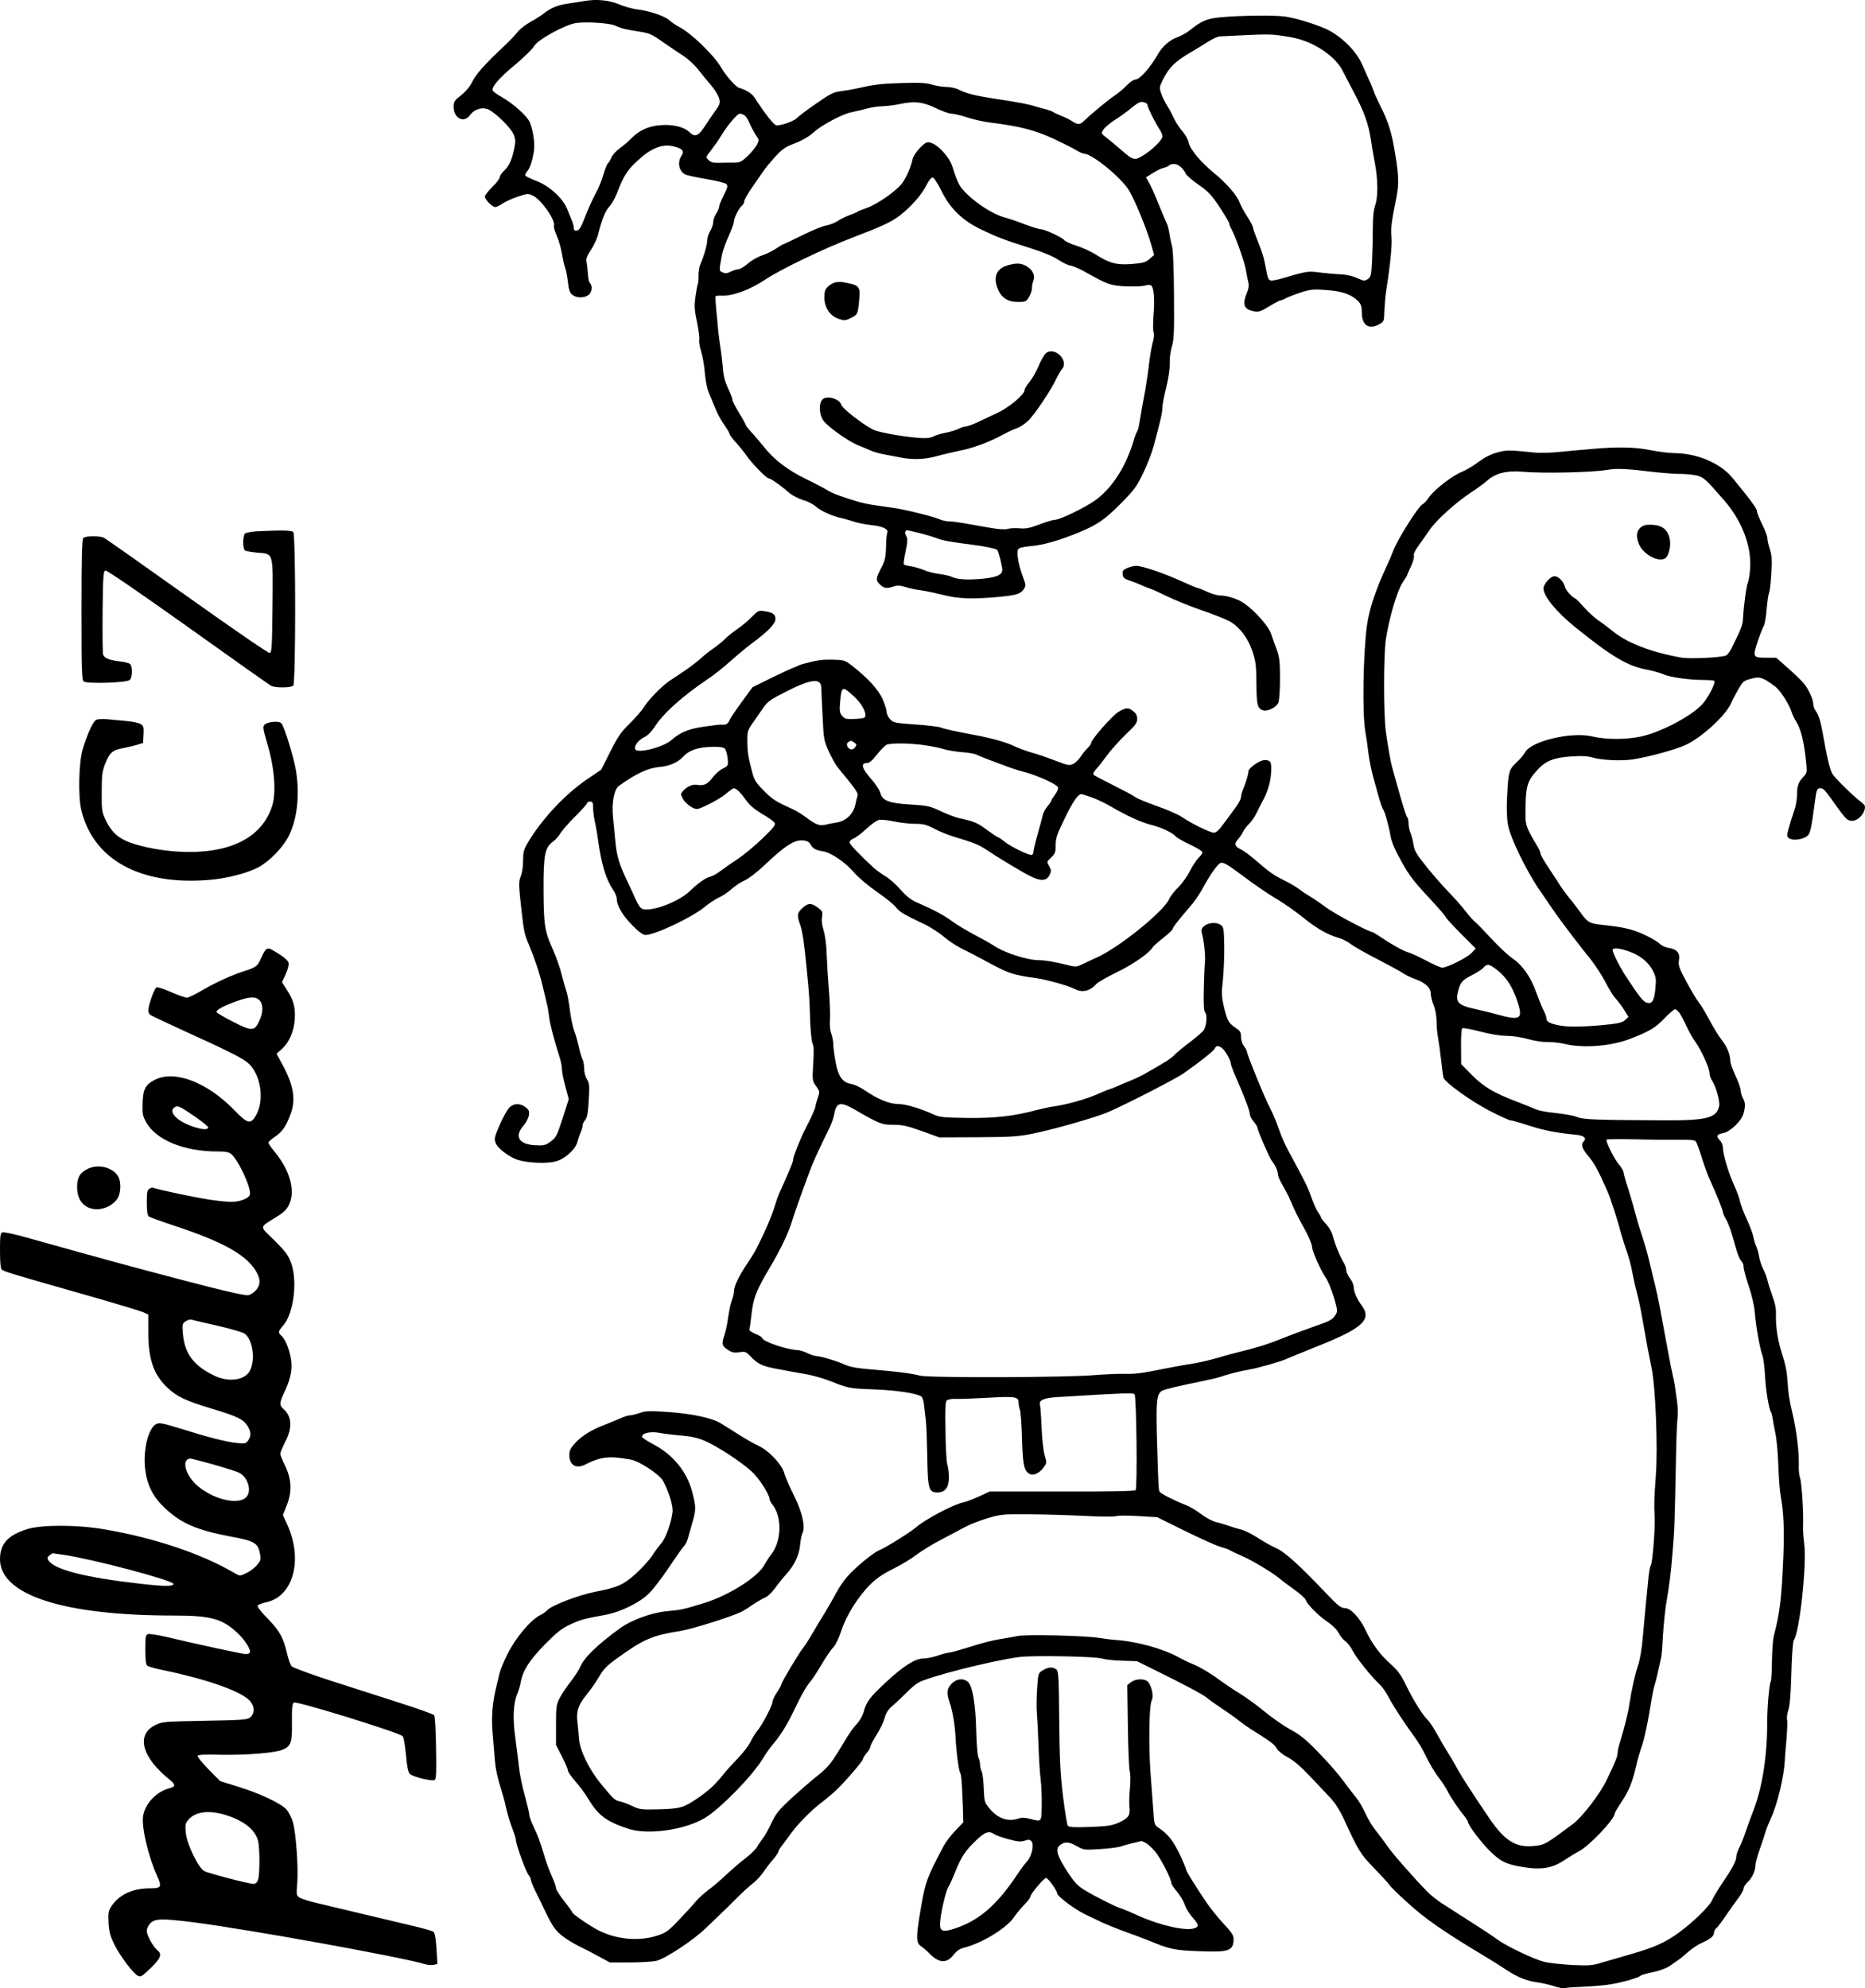 <?xml version="1.0" standalone="no"?>
<!DOCTYPE svg PUBLIC "-//W3C//DTD SVG 20010904//EN"
 "http://www.w3.org/TR/2001/REC-SVG-20010904/DTD/svg10.dtd">
<svg version="1.0" xmlns="http://www.w3.org/2000/svg"
 width="1257.854pt" height="1341.123pt" viewBox="0 0 1257.854 1341.123"
 preserveAspectRatio="xMidYMid meet">
<g transform="translate(-51,1378.647) scale(0.1,-0.1)"
fill="#000000" stroke="none">
<path d="M4455 13780 c-27 -4 -80 -13 -116 -18 -68 -10 -114 -29 -161 -66 -14
-12 -54 -37 -88 -56 -34 -19 -74 -50 -89 -69 -14 -19 -57 -64 -96 -100 -127
-120 -185 -185 -210 -236 -15 -32 -42 -64 -74 -90 -46 -36 -51 -43 -51 -81 0
-76 70 -111 110 -54 29 41 86 58 128 36 52 -27 149 -124 166 -166 14 -35 14
-48 3 -102 -16 -74 -35 -114 -71 -147 -14 -14 -26 -32 -26 -41 0 -8 -22 -38
-50 -65 -27 -27 -50 -56 -50 -64 0 -20 50 -71 70 -71 8 0 32 11 52 25 20 13
66 34 103 46 62 21 68 21 99 6 56 -26 155 -168 142 -203 -3 -7 6 -38 19 -68
14 -31 29 -85 35 -121 6 -35 15 -77 21 -92 6 -16 15 -59 19 -98 6 -53 13 -73
30 -87 27 -22 78 -23 108 -2 24 16 30 62 11 81 -7 7 -13 36 -14 65 -2 29 -6
64 -9 78 -5 19 2 39 29 80 19 30 40 73 46 95 31 120 49 164 80 200 16 17 37
56 49 86 47 121 68 155 138 220 91 85 168 117 242 99 64 -15 78 -32 56 -65
-29 -43 -17 -103 25 -125 11 -6 75 -20 142 -31 67 -11 128 -26 136 -34 11 -11
9 -23 -18 -76 -17 -34 -31 -69 -31 -78 0 -9 -9 -29 -20 -46 -11 -16 -20 -42
-20 -57 0 -15 -9 -42 -20 -60 -11 -18 -20 -46 -20 -62 0 -30 -23 -110 -46
-161 -8 -16 -13 -51 -13 -76 1 -26 -1 -51 -4 -56 -3 -4 -10 -43 -16 -85 -9
-66 -8 -90 10 -174 11 -54 18 -107 15 -119 -3 -11 3 -47 13 -80 10 -33 22 -98
25 -145 4 -47 15 -105 26 -130 10 -25 30 -74 45 -109 14 -36 42 -86 61 -112
18 -26 34 -52 34 -58 0 -7 20 -33 43 -59 24 -26 55 -64 70 -86 33 -50 136
-156 151 -156 14 0 84 -49 138 -97 21 -18 62 -39 93 -49 31 -8 72 -29 90 -46
35 -30 111 -64 175 -77 19 -5 55 -15 80 -23 25 -9 77 -19 115 -23 80 -8 120
-28 109 -53 -4 -9 -8 -53 -8 -97 -2 -65 -7 -89 -28 -130 -41 -79 -43 -91 -14
-120 28 -28 47 -30 94 -14 24 8 42 7 79 -4 27 -9 71 -18 98 -21 28 -4 95 -17
150 -31 111 -28 203 -31 377 -15 125 12 151 20 173 53 15 23 14 29 -6 83 -32
86 -45 169 -31 187 7 9 40 16 85 20 84 7 195 39 330 95 123 52 169 84 284 200
83 84 100 108 144 199 27 57 59 139 70 181 47 175 59 227 59 261 0 20 12 81
26 135 15 63 24 122 23 160 -1 35 5 85 15 116 14 47 16 96 14 345 -1 184 -6
306 -14 335 -7 25 -15 64 -18 88 -4 24 -11 51 -16 60 -5 9 -30 69 -56 132 -25
63 -55 130 -66 147 l-19 33 46 29 c26 17 60 33 76 36 16 4 31 11 34 16 4 5 19
9 34 9 28 0 59 -26 80 -67 6 -12 45 -45 87 -74 64 -45 85 -67 140 -150 35 -53
64 -102 64 -109 0 -6 7 -24 15 -38 27 -49 87 -216 97 -272 5 -30 13 -69 17
-86 6 -21 3 -44 -10 -75 -32 -79 -19 -110 51 -123 29 -5 45 0 100 34 36 22 70
40 75 40 6 0 24 7 40 16 17 9 62 26 102 39 63 20 84 22 170 15 106 -7 171 -31
214 -76 19 -20 24 -37 24 -79 0 -82 47 -113 115 -77 35 19 35 20 37 94 2 41 7
103 13 139 28 178 40 309 35 358 -6 51 0 104 31 255 22 106 19 168 -17 366
-18 97 -40 163 -84 251 -23 47 -46 96 -50 110 -4 13 -19 51 -35 84 -15 33 -35
78 -44 99 -41 93 -149 197 -251 241 -76 33 -210 73 -270 80 -72 10 -305 7
-431 -5 -96 -9 -128 -23 -214 -91 -19 -16 -55 -35 -80 -44 -51 -18 -102 -63
-131 -115 -51 -90 -122 -170 -151 -170 -12 0 -37 -17 -57 -38 -20 -21 -58 -54
-86 -72 -41 -27 -154 -121 -213 -177 -19 -18 -39 -16 -70 5 -15 10 -47 27 -72
36 -25 10 -50 22 -55 26 -6 5 -29 13 -50 19 -22 5 -53 14 -70 19 -40 14 -113
28 -265 51 -144 22 -200 36 -252 62 -21 11 -58 19 -84 19 -25 0 -70 7 -99 16
-42 12 -87 14 -207 10 -140 -4 -184 -10 -303 -37 -22 -5 -67 -13 -100 -17 -53
-7 -73 -16 -170 -84 -61 -42 -118 -85 -128 -96 -21 -23 -114 -56 -143 -50 -16
3 -79 83 -144 185 -19 29 -55 52 -105 67 -23 7 -89 81 -121 137 -49 84 -202
232 -284 274 -19 10 -49 30 -66 45 -34 30 -137 64 -223 74 -30 4 -82 19 -115
33 -67 28 -151 37 -231 23z m200 -165 c52 -22 68 -26 156 -40 79 -12 92 -17
171 -73 48 -33 111 -76 141 -95 30 -20 74 -61 98 -92 24 -31 61 -76 81 -99 21
-24 45 -60 53 -80 17 -39 13 -53 -27 -106 -10 -14 -37 -53 -59 -87 -48 -75
-70 -85 -109 -48 -37 36 -113 54 -197 47 -79 -6 -142 -35 -194 -88 -19 -20
-54 -50 -77 -66 -24 -17 -50 -45 -58 -63 -7 -19 -18 -36 -24 -40 -5 -3 -19
-38 -31 -78 -11 -40 -35 -97 -52 -126 -17 -30 -47 -98 -68 -150 -29 -75 -41
-97 -58 -99 -16 -3 -21 2 -21 17 0 11 -6 35 -14 53 -8 18 -22 53 -32 78 -30
71 -120 153 -204 185 -38 15 -73 31 -76 36 -3 6 1 18 10 28 19 20 34 64 46
131 10 50 -3 143 -27 202 -18 42 -110 125 -191 171 -30 16 -56 36 -59 43 -9
24 45 86 154 176 59 50 116 105 125 123 23 43 209 145 283 156 67 10 223 0
260 -16z m4563 -80 c143 -24 294 -122 347 -225 11 -22 44 -86 74 -142 72 -136
100 -215 116 -318 7 -47 20 -123 29 -170 20 -108 21 -225 0 -281 -10 -29 -15
-79 -15 -149 0 -58 -2 -156 -5 -218 -5 -104 -8 -114 -29 -128 -21 -14 -27 -13
-72 7 -30 14 -71 23 -108 25 -33 1 -96 7 -140 12 -84 11 -90 10 -250 -37 -38
-12 -77 -19 -86 -16 -16 5 -19 15 -38 115 -9 48 -20 80 -57 173 -13 32 -24 64
-24 71 0 7 -17 40 -39 73 -21 33 -45 77 -52 97 -16 44 -90 130 -168 193 -91
74 -162 158 -173 205 -5 24 -24 58 -45 81 -19 22 -44 60 -55 85 -11 24 -32 64
-47 87 -15 24 -33 61 -40 83 -13 38 -12 43 15 96 39 78 80 118 182 178 48 28
107 64 131 80 25 15 56 29 70 29 358 18 335 18 479 -6z m-2396 -478 c41 -20
88 -37 104 -37 16 0 65 -12 109 -26 43 -14 115 -30 160 -35 193 -24 297 -51
420 -108 66 -31 136 -66 156 -79 20 -12 43 -22 50 -22 56 -1 254 -164 305
-250 44 -77 120 -262 150 -369 l18 -64 -31 -27 c-26 -23 -42 -28 -117 -34
-103 -8 -152 4 -243 62 -32 21 -90 47 -129 60 -40 12 -78 30 -85 38 -16 20
-133 74 -158 74 -11 0 -59 15 -108 33 -48 19 -110 40 -138 47 -101 27 -267
148 -307 224 -11 22 -27 62 -35 89 -17 59 -35 89 -77 135 -39 42 -81 65 -106
57 -28 -9 -89 -80 -95 -112 -12 -53 -36 -111 -66 -156 -34 -52 -171 -149 -246
-174 -26 -9 -53 -20 -59 -24 -6 -5 -31 -16 -55 -24 -24 -9 -60 -26 -79 -39
-19 -13 -54 -26 -76 -30 -23 -3 -96 -33 -162 -66 -67 -33 -124 -60 -127 -60
-4 0 -25 -13 -49 -29 -23 -16 -66 -37 -95 -47 -29 -9 -73 -34 -98 -56 -24 -21
-53 -38 -64 -38 -11 0 -34 -7 -51 -16 -24 -12 -36 -13 -54 -5 -25 11 -25 10
-4 122 5 25 25 81 45 124 19 43 35 86 35 97 0 24 33 90 54 107 9 8 16 21 16
31 0 10 25 53 55 96 31 44 64 92 75 108 10 16 45 58 76 93 44 48 70 68 113 84
66 24 115 52 156 89 51 45 189 118 246 129 30 6 79 18 109 26 30 8 77 15 105
15 27 1 79 7 115 15 99 21 156 14 242 -28z m1412 37 c9 -3 16 -12 16 -19 0
-14 57 -128 83 -165 9 -13 17 -33 17 -44 0 -24 -73 -95 -135 -131 -55 -33 -62
-31 -151 47 -34 29 -77 65 -95 79 -33 25 -33 26 -16 52 9 15 43 43 74 63 32
20 82 56 111 80 54 44 67 49 96 38z m-2705 -84 c10 -5 26 -29 35 -52 10 -24
29 -59 42 -80 25 -35 25 -37 9 -68 -9 -17 -37 -51 -62 -76 -41 -38 -52 -44
-92 -44 -25 0 -70 -1 -99 -2 -41 -1 -58 4 -73 19 -20 19 -20 20 19 69 21 27
49 67 62 89 43 72 112 155 130 155 6 0 19 -4 29 -10z m1331 -512 c60 -121 143
-201 273 -262 106 -51 152 -68 332 -125 81 -26 149 -54 180 -75 28 -19 66 -38
85 -41 20 -3 67 -24 105 -46 146 -82 165 -89 268 -94 53 -2 111 0 128 5 21 6
37 6 44 0 18 -15 24 -94 15 -200 -4 -52 -4 -105 1 -116 4 -13 2 -41 -7 -70 -7
-27 -18 -89 -24 -139 -5 -49 -17 -128 -25 -175 -18 -92 -29 -160 -41 -230 -3
-25 -11 -50 -16 -56 -4 -6 -15 -34 -23 -62 -52 -175 -148 -323 -261 -402 -77
-53 -237 -130 -272 -130 -11 0 -57 -14 -102 -31 -66 -25 -92 -30 -133 -26 -28
2 -64 1 -81 -4 -18 -5 -59 -3 -110 6 -45 8 -119 21 -166 29 -47 9 -100 16
-118 16 -19 0 -48 6 -65 14 -40 18 -233 66 -312 77 -33 5 -89 13 -125 18 -36
5 -83 15 -105 21 -112 33 -189 62 -213 79 -15 10 -79 44 -143 75 -128 62 -219
132 -289 221 -25 31 -62 75 -82 96 -21 22 -38 44 -38 48 0 5 -20 42 -45 82
-25 40 -45 80 -45 89 0 8 -13 43 -30 78 -20 43 -31 83 -34 130 -3 37 -10 99
-16 137 -6 39 -13 93 -16 120 -2 28 -8 91 -13 140 -5 50 -7 92 -5 94 2 2 20 4
40 3 76 -3 190 39 294 108 107 71 396 210 590 284 197 75 261 105 318 148 75
58 150 143 180 205 15 31 33 53 42 52 9 0 33 -37 60 -91z m-144 -2308 c43 -11
96 -27 118 -36 36 -14 87 -23 251 -44 72 -9 143 -25 151 -33 8 -8 34 -110 34
-134 0 -33 -36 -50 -125 -59 -102 -11 -181 -6 -214 11 -14 7 -53 16 -86 20
-33 4 -80 16 -105 27 -25 10 -64 22 -88 25 -23 3 -44 9 -47 13 -2 4 3 44 13
89 14 66 14 85 4 102 -12 19 -9 39 7 39 4 0 43 -9 87 -20z"/>
<path d="M7310 11998 c-77 -21 -102 -75 -73 -154 25 -65 67 -94 140 -94 49 0
55 2 73 33 11 17 20 44 20 59 0 15 4 38 10 52 13 35 -4 71 -45 96 -35 22 -70
24 -125 8z"/>
<path d="M6148 11883 c-14 -2 -38 -15 -52 -28 -21 -20 -26 -33 -26 -74 0 -68
37 -125 96 -145 39 -13 46 -13 83 6 45 22 47 26 56 123 9 92 2 99 -115 119 -8
2 -27 1 -42 -1z"/>
<path d="M7563 11403 c-11 -10 -33 -48 -48 -85 -15 -37 -43 -85 -61 -107 -19
-22 -34 -47 -34 -56 0 -29 -102 -115 -180 -152 -41 -19 -103 -48 -136 -64 -34
-16 -70 -29 -80 -29 -11 0 -32 -7 -49 -16 -16 -8 -55 -20 -85 -26 -30 -5 -68
-17 -84 -25 -21 -11 -48 -14 -100 -10 -94 7 -241 32 -293 50 -54 18 -222 146
-229 173 -10 40 -95 65 -125 38 -28 -25 -26 -101 4 -144 25 -38 167 -139 230
-165 23 -9 61 -25 84 -35 22 -11 70 -24 105 -30 34 -6 85 -16 111 -21 76 -14
156 -11 232 10 39 11 108 27 155 37 94 18 203 59 295 109 33 18 76 38 95 44
19 6 53 29 75 50 42 39 159 215 191 286 10 22 26 49 36 61 51 58 -51 158 -109
107z"/>
<path d="M11245 10758 c-55 -4 -150 -13 -210 -19 -61 -7 -140 -9 -175 -5 -175
18 -186 18 -250 1 -45 -12 -84 -31 -129 -65 -36 -27 -86 -56 -111 -66 -61 -23
-185 -119 -221 -170 -15 -23 -35 -44 -42 -47 -29 -11 -175 -243 -203 -322 -8
-22 -24 -60 -36 -85 -77 -164 -122 -297 -138 -408 -26 -189 -33 -593 -12 -717
7 -38 17 -107 22 -153 6 -45 20 -113 30 -150 10 -37 28 -100 39 -141 11 -40
25 -79 30 -85 11 -14 37 -105 50 -180 7 -40 31 -95 73 -170 49 -89 84 -136
180 -238 65 -70 118 -131 118 -136 0 -5 46 -55 101 -111 l102 -102 -29 -31
c-31 -32 -163 -98 -197 -98 -11 0 -61 22 -111 49 -50 26 -104 51 -121 55 -30
8 -114 55 -192 108 -23 15 -44 28 -47 28 -23 0 -255 123 -312 166 -39 29 -89
63 -110 75 -22 13 -55 35 -74 50 -19 14 -64 41 -100 58 -72 36 -99 55 -192
136 -35 30 -78 62 -96 71 -43 20 -50 39 -24 67 11 12 27 36 35 52 8 17 27 41
42 55 15 14 38 48 51 75 13 28 31 61 38 75 34 60 55 130 59 192 5 73 -2 88
-43 88 -33 0 -110 -54 -110 -77 0 -19 -16 -73 -36 -121 -8 -18 -14 -41 -14
-52 0 -11 -15 -40 -32 -64 -18 -24 -55 -74 -81 -110 -34 -47 -54 -66 -70 -66
-25 0 -154 63 -219 108 -24 16 -98 48 -166 72 -68 24 -134 51 -146 61 -13 10
-79 45 -147 79 -68 34 -128 65 -133 71 -6 5 1 21 20 41 17 18 49 60 73 93 24
33 79 94 122 136 66 62 79 80 79 106 0 22 -8 38 -26 52 -34 27 -48 26 -99 -3
-42 -25 -185 -187 -185 -210 0 -7 -12 -23 -26 -37 -14 -13 -34 -38 -46 -57
-11 -18 -33 -39 -48 -47 -26 -14 -35 -12 -122 21 -51 20 -124 45 -162 55 -37
11 -86 29 -109 40 -48 25 -152 55 -257 75 -144 27 -215 42 -243 53 -16 6 -94
16 -175 21 -138 10 -148 12 -169 36 -13 14 -23 36 -23 50 0 13 -13 52 -28 87
-29 64 -102 143 -206 224 -47 36 -52 38 -130 40 -77 1 -97 -2 -198 -28 -24 -6
-110 -44 -193 -84 l-150 -74 -72 -99 c-40 -54 -78 -111 -84 -126 -11 -24 -25
-31 -55 -27 -6 1 -56 -5 -111 -13 -107 -15 -165 -38 -224 -91 -55 -49 -233
-94 -245 -61 -8 22 23 62 62 81 22 10 48 37 69 68 58 92 187 207 354 320 42
27 114 85 161 127 47 42 112 96 145 120 103 76 155 129 155 161 0 32 -16 44
-75 53 -38 7 -42 4 -85 -39 -25 -26 -68 -62 -95 -80 -28 -19 -66 -49 -85 -68
-19 -19 -55 -48 -80 -65 -25 -17 -63 -47 -85 -68 -22 -20 -71 -57 -109 -83
-38 -25 -84 -56 -102 -68 -51 -35 -138 -124 -169 -173 -15 -25 -59 -75 -97
-113 -58 -56 -80 -87 -131 -189 l-62 -123 -96 -65 c-152 -104 -309 -273 -403
-434 -23 -40 -28 -60 -28 -114 0 -36 -6 -82 -15 -104 -16 -39 -15 -60 6 -248
14 -124 20 -149 46 -210 41 -98 73 -193 95 -285 12 -49 25 -106 30 -125 5 -19
11 -57 14 -85 5 -46 36 -162 72 -275 8 -25 14 -58 14 -75 0 -16 10 -69 23
-116 l23 -86 -41 -129 c-39 -119 -45 -131 -81 -157 -35 -26 -45 -28 -106 -25
-109 6 -141 60 -77 132 16 19 33 50 36 69 4 29 1 37 -22 55 -36 28 -77 28
-108 0 -14 -13 -43 -65 -66 -117 -38 -88 -39 -95 -27 -126 15 -36 88 -91 146
-111 66 -22 202 -28 262 -10 62 18 133 84 143 133 4 15 13 43 21 61 8 18 14
40 14 49 0 9 7 24 16 34 16 18 21 51 27 176 3 58 0 78 -14 100 -11 16 -19 46
-19 71 0 24 -5 53 -12 65 -6 12 -17 49 -24 82 -7 33 -20 80 -30 105 -10 25
-23 88 -30 140 -6 52 -17 109 -22 125 -6 17 -21 68 -33 115 -11 47 -38 123
-59 170 -57 126 -63 169 -64 405 -1 235 9 286 64 325 16 11 39 37 51 58 13 20
58 72 101 114 43 43 78 82 78 88 0 5 9 10 20 10 17 0 20 -7 20 -42 1 -24 5
-63 11 -88 6 -25 17 -88 24 -140 23 -158 52 -254 100 -325 14 -20 25 -48 25
-62 0 -45 41 -114 107 -180 41 -42 71 -63 86 -63 64 0 319 121 402 191 28 23
70 51 94 62 24 10 62 36 85 57 23 20 62 47 88 58 26 11 83 55 130 99 143 136
205 176 265 171 23 -2 40 -10 47 -23 17 -31 38 -43 83 -50 57 -8 149 -70 214
-144 31 -36 97 -91 155 -131 55 -38 112 -84 126 -102 26 -33 51 -48 188 -113
41 -19 102 -58 135 -86 33 -28 87 -64 120 -80 33 -16 92 -46 130 -67 144 -78
171 -90 225 -106 30 -8 82 -18 115 -22 79 -8 242 -52 293 -78 52 -27 103 -15
147 34 11 12 74 48 140 80 107 52 215 127 238 165 4 8 36 37 72 65 36 28 65
56 65 62 0 10 37 57 115 148 28 31 63 82 79 111 52 98 108 178 128 185 19 6
45 -9 138 -78 92 -69 176 -127 250 -171 47 -28 123 -82 170 -120 90 -73 166
-116 240 -137 25 -7 62 -26 83 -43 21 -16 100 -61 175 -99 75 -39 153 -81 172
-94 19 -13 55 -30 79 -39 72 -25 111 -60 111 -100 0 -18 9 -53 19 -78 12 -28
19 -69 20 -107 0 -34 4 -85 10 -113 5 -29 15 -97 21 -152 6 -55 13 -107 16
-117 9 -32 180 -155 307 -222 70 -36 135 -66 144 -66 9 0 66 -16 127 -36 103
-33 185 -49 314 -61 55 -5 76 -23 53 -46 -20 -20 -11 -48 33 -100 40 -48 63
-90 126 -232 22 -49 71 -200 91 -280 6 -22 18 -60 26 -85 31 -89 41 -126 52
-185 7 -33 16 -77 21 -97 24 -93 30 -120 50 -233 33 -187 38 -213 60 -320 26
-128 42 -530 28 -720 -11 -148 -13 -195 -8 -280 4 -75 -14 -308 -26 -326 -5
-8 -11 -41 -15 -74 -11 -107 -29 -297 -40 -420 -5 -66 -19 -145 -29 -175 -21
-60 -46 -170 -60 -265 -8 -59 -33 -157 -64 -260 -9 -27 -16 -60 -16 -72 0 -23
-16 -63 -74 -183 -43 -91 -165 -250 -227 -296 -185 -138 -191 -141 -260 -148
-123 -13 -197 31 -299 179 -107 157 -190 285 -220 339 -17 33 -46 83 -64 110
-18 28 -51 85 -74 127 -23 41 -51 84 -63 95 -32 29 -100 138 -147 236 -34 69
-54 97 -102 140 -69 60 -127 138 -169 228 -41 86 -101 150 -140 150 -26 0 -46
15 -119 92 -198 207 -285 286 -348 314 -30 13 -84 44 -121 68 -38 25 -88 50
-113 56 -25 6 -61 17 -80 24 -19 7 -57 19 -84 25 -29 7 -71 29 -105 55 -31 24
-76 51 -101 60 -72 28 -170 77 -178 90 -8 12 -9 32 -17 296 -10 315 -6 366 35
387 23 11 107 31 285 67 39 8 84 19 100 24 58 20 141 41 200 51 64 11 217 55
250 71 11 5 105 44 208 85 307 122 372 181 301 276 -32 43 -54 94 -54 126 0
13 -11 39 -25 57 -14 18 -25 43 -25 56 0 12 -9 38 -21 57 -23 38 -56 118 -71
178 -6 22 -26 56 -44 75 -19 20 -34 39 -34 44 0 4 -9 21 -21 37 -11 16 -31 61
-45 101 -23 67 -42 105 -155 313 -21 39 -51 106 -65 150 -15 44 -40 103 -55
131 -31 55 -159 368 -159 387 0 7 -9 23 -20 37 -11 14 -20 41 -20 62 0 33 -5
41 -38 63 -46 31 -55 47 -78 144 -15 64 -16 89 -6 180 6 58 10 161 9 229 -2
110 -4 125 -21 138 -51 37 -147 0 -131 -49 14 -46 26 -154 22 -197 -3 -25 -6
-109 -8 -187 -2 -106 0 -145 10 -157 14 -17 9 -82 -9 -116 -5 -10 -47 -46 -92
-81 -46 -34 -94 -74 -108 -89 -22 -24 -59 -47 -205 -130 -22 -12 -62 -31 -89
-42 -27 -10 -69 -28 -92 -39 -24 -10 -46 -19 -49 -19 -4 0 -41 -15 -84 -34
-77 -34 -207 -70 -291 -82 -25 -3 -76 -14 -115 -24 -162 -43 -283 -56 -470
-54 -157 2 -187 5 -225 22 -94 43 -192 72 -243 72 -58 0 -139 33 -227 94 -29
20 -70 39 -92 42 -56 9 -86 52 -103 151 -8 43 -14 94 -15 114 0 20 -6 54 -14
75 -8 24 -11 61 -8 96 2 32 -1 124 -8 205 -7 81 -13 192 -15 246 -2 56 -11
119 -20 148 -11 33 -15 65 -11 89 6 36 3 41 -27 64 -44 34 -68 33 -107 -4 -34
-32 -36 -48 -12 -115 14 -38 28 -134 43 -295 17 -176 19 -199 23 -347 3 -74
10 -141 16 -154 9 -15 10 -55 5 -136 -7 -112 -7 -115 19 -152 26 -37 26 -39
11 -81 -8 -23 -15 -49 -15 -56 0 -12 -36 -91 -67 -149 -26 -48 -83 -188 -83
-205 0 -19 -12 -49 -93 -230 -9 -19 -25 -66 -37 -105 -12 -38 -42 -113 -67
-165 -57 -121 -59 -124 -117 -212 -55 -83 -86 -148 -86 -184 0 -13 -7 -41 -15
-61 -8 -21 -18 -72 -24 -113 -5 -41 -17 -96 -26 -122 -20 -57 -16 -71 27 -98
25 -16 43 -19 75 -14 39 6 45 3 75 -28 52 -55 82 -68 201 -89 62 -12 146 -27
187 -34 41 -8 111 -28 155 -46 119 -47 125 -48 294 -54 143 -6 271 -24 312
-46 11 -6 18 -27 22 -66 4 -32 9 -78 12 -103 3 -25 7 -131 9 -237 3 -219 10
-243 69 -243 52 0 77 34 77 102 0 31 -5 69 -10 83 -6 15 -12 116 -13 226 -3
161 -1 202 10 211 8 6 37 11 66 9 29 -1 126 3 216 8 178 10 201 7 201 -34 0
-13 4 -35 9 -48 5 -13 12 -101 14 -195 5 -172 13 -214 48 -235 25 -16 66 0 94
37 26 34 26 35 11 86 -9 30 -18 112 -21 189 -3 75 -8 143 -11 152 -9 31 27 47
116 52 459 28 511 30 522 19 13 -13 20 -630 7 -647 -5 -6 -181 -10 -496 -9
l-488 0 -72 -33 c-40 -18 -87 -36 -105 -40 -63 -11 -259 -115 -318 -167 -35
-31 -207 -139 -250 -156 -42 -17 -160 -115 -216 -178 -23 -26 -55 -74 -73
-107 -17 -33 -51 -91 -74 -130 -24 -38 -63 -104 -87 -145 -24 -41 -51 -84 -61
-95 -25 -29 -149 -236 -149 -249 0 -6 -14 -31 -30 -55 -17 -24 -30 -53 -30
-63 0 -25 -70 -158 -104 -198 -14 -17 -34 -50 -45 -73 -10 -23 -49 -73 -86
-112 -37 -38 -84 -90 -103 -115 -47 -59 -94 -103 -165 -151 -94 -65 -118 -72
-261 -76 -120 -3 -132 -2 -182 22 -30 14 -67 28 -83 31 -35 7 -44 16 -134 126
-76 94 -138 223 -142 298 -2 25 -6 72 -10 106 -10 78 4 120 63 192 25 31 63
85 83 120 31 53 53 75 133 132 167 120 228 146 411 175 83 13 350 97 420 132
17 9 50 30 75 48 25 17 60 37 78 45 19 7 47 34 69 64 20 28 53 69 73 91 57 62
90 131 96 200 3 33 10 68 16 79 22 41 -1 144 -57 255 -29 58 -59 126 -65 150
-16 60 -107 156 -177 187 -29 13 -90 48 -135 77 -46 29 -99 63 -118 74 -58 35
-186 63 -346 75 -133 9 -157 9 -199 -6 -27 -9 -57 -16 -67 -16 -10 0 -37 -8
-61 -19 -23 -10 -69 -29 -102 -42 -93 -35 -160 -76 -204 -124 -34 -37 -41 -52
-41 -84 0 -67 46 -94 107 -63 107 54 159 60 306 34 60 -11 197 -101 220 -146
40 -76 69 -171 63 -211 -10 -74 -47 -175 -76 -208 -15 -18 -45 -57 -64 -87
-20 -30 -71 -85 -113 -123 -80 -71 -122 -89 -268 -117 -113 -22 -298 -93 -325
-125 -7 -9 -30 -25 -51 -35 -62 -32 -164 -154 -216 -260 -26 -52 -50 -110 -54
-130 -4 -19 -12 -53 -18 -75 -29 -114 -38 -216 -29 -320 3 -33 9 -105 13 -160
6 -89 18 -143 56 -264 6 -19 17 -62 24 -96 8 -35 25 -92 39 -127 14 -36 26
-74 26 -84 0 -29 68 -215 85 -234 8 -9 15 -23 15 -31 0 -8 13 -41 29 -74 17
-33 42 -85 56 -115 60 -125 77 -151 127 -191 28 -22 79 -53 112 -69 34 -16 94
-47 135 -70 l74 -40 134 0 c74 0 155 5 181 11 62 16 249 139 332 220 36 35 81
78 100 96 19 17 67 64 105 103 39 39 88 84 110 101 22 16 56 52 75 80 19 28
50 68 68 88 17 21 32 43 32 48 0 6 12 26 28 46 15 20 43 58 62 84 42 57 128
145 190 193 25 19 68 54 95 78 58 51 195 209 195 224 0 5 11 23 25 40 14 16
25 36 25 43 0 8 18 42 40 77 22 34 48 86 56 115 12 41 26 61 60 90 25 21 64
58 87 82 23 24 58 54 77 66 63 40 496 150 685 175 99 12 522 4 562 -11 15 -6
74 -12 129 -14 l102 -3 123 -61 c198 -97 328 -167 352 -188 12 -11 58 -44 102
-73 44 -29 94 -65 111 -79 17 -14 51 -38 75 -54 139 -87 165 -106 179 -133 10
-17 40 -42 76 -61 40 -21 87 -62 147 -125 48 -51 110 -117 139 -147 33 -36 64
-84 90 -140 98 -214 114 -242 205 -334 48 -50 95 -101 104 -114 8 -13 62 -66
120 -118 120 -110 247 -198 509 -355 57 -34 130 -80 161 -101 70 -47 137 -74
206 -83 29 -4 80 -15 114 -26 33 -11 65 -17 71 -14 5 3 53 7 106 9 53 2 135 8
181 14 80 10 204 44 227 62 6 5 44 16 85 24 41 9 90 27 109 40 19 14 46 32 60
42 14 9 44 35 68 56 24 21 65 48 90 59 57 25 82 46 82 68 0 10 7 24 16 31 9 7
39 47 67 89 28 41 66 94 84 118 18 24 33 51 33 61 0 10 12 28 26 42 31 28 54
77 54 116 0 15 14 66 31 113 16 47 34 99 38 115 5 17 20 55 34 85 45 97 91
289 95 400 1 14 5 75 11 135 5 61 7 120 4 132 -3 12 0 37 6 56 14 40 19 113
25 320 3 82 9 154 14 160 39 52 88 502 71 647 -6 47 -9 101 -8 120 4 91 -9
297 -21 330 -5 14 -9 48 -8 75 3 92 -14 238 -43 360 -21 88 -28 134 -33 215
-3 57 -14 115 -34 175 -32 97 -46 187 -44 275 2 38 -6 77 -24 125 -14 39 -29
86 -33 105 -4 19 -17 54 -29 77 -12 22 -24 61 -28 85 -4 23 -12 54 -19 68 -7
14 -15 42 -19 63 -4 21 -24 75 -45 120 -21 45 -41 99 -45 119 -4 20 -22 72
-42 114 -37 82 -74 207 -74 251 0 15 -9 37 -21 49 -26 27 -20 40 24 48 47 9
122 81 136 131 14 52 13 75 -4 105 -8 14 -14 37 -15 52 0 14 -16 59 -35 99
-19 41 -35 85 -35 100 0 39 -19 89 -49 129 -35 46 -63 92 -105 171 -19 36 -46
79 -59 95 -13 16 -50 78 -82 137 -51 96 -57 113 -51 147 8 49 -13 74 -71 83
-22 4 -48 16 -59 28 -10 12 -57 39 -104 61 -82 38 -139 51 -290 67 -79 8 -94
17 -145 89 -22 31 -53 71 -70 90 -16 20 -43 56 -60 82 -16 26 -54 83 -82 126
-29 43 -53 85 -53 93 0 9 -11 34 -25 56 -62 103 -76 136 -76 188 -1 205 7 240
77 317 58 64 111 86 229 94 74 5 113 3 150 -8 60 -17 188 -23 265 -12 109 16
294 67 364 100 107 52 263 195 300 276 8 19 30 62 49 94 31 56 37 61 86 74 59
17 78 11 161 -50 36 -25 99 -124 115 -178 4 -14 17 -41 29 -60 30 -45 52 -131
65 -250 10 -92 10 -95 -13 -120 -37 -39 -46 -64 -46 -125 0 -31 -9 -81 -21
-113 -11 -31 -27 -82 -35 -112 -14 -51 -14 -56 3 -68 22 -16 84 -10 117 12 25
16 31 42 56 230 12 89 14 96 40 96 18 0 32 -16 104 -118 64 -90 77 -102 107
-102 35 0 75 36 85 76 6 23 2 31 -20 48 -54 40 -177 161 -197 192 -17 27 -37
113 -69 294 -11 61 -25 105 -44 132 -9 12 -16 32 -16 44 0 32 -33 104 -65 142
-16 19 -64 65 -107 103 l-78 69 -63 0 c-95 0 -97 3 -63 107 16 48 35 97 42
108 7 11 15 60 19 109 4 49 11 101 17 115 5 14 12 76 15 137 5 88 2 121 -11
159 -9 27 -16 59 -16 72 0 13 -16 55 -35 93 -19 38 -35 78 -35 88 0 18 -42 75
-166 226 -82 99 -238 165 -391 166 -33 0 -105 9 -160 20 -105 21 -220 24 -398
8z m410 -154 c66 -8 150 -14 188 -14 37 0 88 -5 112 -11 45 -11 61 -26 185
-169 122 -141 187 -315 173 -468 -3 -37 -10 -75 -14 -84 -10 -18 -29 -160 -33
-243 -3 -46 -12 -69 -78 -202 -12 -23 -28 -45 -37 -48 -35 -14 -245 -24 -300
-14 -192 33 -354 94 -449 167 -40 32 -92 71 -116 87 -24 17 -66 55 -92 85 -27
30 -53 57 -57 58 -26 12 -66 56 -72 79 -9 38 -44 73 -71 73 -27 0 -74 -53 -74
-83 0 -52 89 -160 212 -259 247 -200 355 -264 484 -288 38 -7 89 -21 114 -32
47 -20 172 -38 276 -38 33 0 63 -3 66 -6 12 -12 -45 -121 -85 -162 -79 -81
-276 -184 -408 -213 -102 -22 -237 -22 -334 1 -139 32 -410 -33 -449 -108 -8
-15 -34 -46 -59 -69 -51 -49 -54 -61 -63 -243 -3 -71 -1 -140 7 -179 16 -87
123 -307 212 -437 40 -58 86 -125 102 -149 43 -62 168 -227 240 -315 33 -41
80 -113 104 -160 24 -47 55 -97 70 -111 14 -15 39 -48 55 -74 l29 -47 -21 -20
c-15 -16 -41 -23 -99 -30 -164 -18 -284 -20 -346 -8 -69 14 -87 25 -87 49 0 9
-9 32 -19 52 -11 20 -33 76 -51 125 -36 102 -92 181 -161 228 -26 17 -89 76
-140 131 -51 55 -100 106 -110 113 -10 7 -39 40 -65 73 -25 33 -76 90 -112
127 -37 38 -104 114 -149 170 -68 84 -83 110 -89 149 -4 26 -13 62 -20 80 -8
18 -14 47 -14 66 0 18 -4 37 -10 43 -5 5 -28 75 -50 154 -22 80 -44 159 -49
175 -11 39 -27 126 -44 245 -16 112 -16 518 0 625 23 146 76 326 112 381 17
25 31 47 31 50 0 3 12 30 26 60 14 29 23 62 20 72 -4 11 9 38 34 72 22 30 55
78 74 105 45 65 176 183 273 247 43 28 95 66 115 84 54 48 130 68 232 59 149
-13 478 -5 581 13 57 10 129 7 300 -14z m-5606 -1456 c1 -18 4 -105 9 -193 7
-153 9 -163 41 -235 19 -41 44 -87 55 -101 12 -15 49 -62 84 -104 43 -53 61
-83 56 -94 -3 -9 -10 -36 -15 -61 -13 -63 -62 -111 -126 -121 -26 -4 -60 -11
-75 -15 -40 -9 -66 0 -128 47 -30 23 -75 50 -100 61 -106 47 -130 62 -188 121
-52 52 -65 72 -78 122 -27 100 -33 137 -34 211 0 66 3 76 34 120 19 27 51 73
70 101 32 47 48 59 158 115 169 86 236 93 237 26z m223 -61 c56 -52 89 -120
69 -140 -5 -5 -36 -9 -71 -10 -54 -2 -64 1 -81 22 -16 20 -18 34 -13 90 10
112 14 114 96 38z m1 -310 c15 -11 16 -15 4 -31 -9 -12 -20 -17 -31 -13 -23 9
-32 37 -15 48 18 12 22 11 42 -4z m597 -42 c30 -9 89 -19 130 -22 41 -3 84
-10 95 -16 11 -6 47 -20 80 -33 33 -12 85 -32 115 -43 30 -12 87 -31 127 -41
88 -23 221 -83 229 -104 3 -8 -6 -30 -20 -49 -14 -19 -26 -37 -26 -42 0 -4
-11 -20 -25 -37 -14 -16 -28 -42 -31 -56 -3 -15 -19 -73 -35 -130 -16 -56 -29
-111 -29 -122 0 -11 -6 -20 -14 -20 -25 0 -140 57 -180 89 -21 17 -42 31 -46
31 -4 0 -38 23 -75 50 -65 48 -81 55 -190 79 -27 7 -83 28 -124 48 -69 32 -85
36 -196 43 -148 8 -195 26 -208 79 -5 19 -33 62 -63 95 -60 68 -71 106 -29
106 19 0 37 15 72 60 26 33 56 63 67 65 76 17 269 2 376 -30z m-1470 0 c7 -9
15 -38 18 -65 4 -48 4 -49 -34 -68 -22 -11 -52 -39 -69 -61 -32 -44 -59 -56
-103 -48 -30 6 -68 -11 -95 -41 -17 -19 -17 -22 -2 -52 16 -32 68 -70 95 -70
27 0 154 66 198 104 24 20 47 36 51 36 16 0 49 -32 80 -77 24 -35 55 -62 109
-95 42 -24 81 -52 86 -61 9 -14 -6 -33 -84 -108 -52 -50 -125 -110 -161 -134
-37 -24 -88 -60 -114 -79 -25 -20 -59 -39 -73 -42 -33 -8 -82 -42 -142 -100
-81 -77 -284 -148 -326 -113 -9 7 -25 33 -36 58 -11 25 -37 82 -58 126 -55
115 -71 169 -80 270 -5 50 -12 125 -16 168 -8 94 9 181 40 203 127 89 195 120
280 128 60 5 120 32 151 66 42 47 104 68 201 69 53 1 75 -3 84 -14z m2474
-327 c34 -12 90 -39 126 -60 116 -67 204 -107 270 -124 73 -18 149 -54 171
-80 8 -9 51 -34 97 -55 45 -21 82 -44 82 -51 0 -7 -12 -24 -26 -37 -14 -14
-41 -54 -59 -90 -18 -36 -54 -86 -80 -111 -25 -25 -53 -60 -60 -78 -36 -84
-348 -335 -495 -397 -19 -9 -57 -26 -83 -39 -45 -22 -51 -23 -105 -9 -99 24
-154 33 -194 33 -80 0 -237 51 -308 100 -14 10 -69 41 -123 69 -55 29 -125 71
-156 94 -54 40 -121 76 -240 128 -37 16 -70 42 -108 86 -30 34 -75 74 -101 89
-25 15 -61 41 -80 58 -95 87 -162 158 -162 171 0 9 12 20 27 26 14 5 53 34 85
64 32 30 71 58 85 61 14 4 60 -1 102 -10 42 -9 106 -16 142 -16 55 0 76 -5
130 -33 35 -19 98 -44 139 -56 124 -37 163 -53 205 -81 83 -56 252 -158 306
-184 70 -35 108 -32 128 9 12 26 12 33 -3 59 -17 30 -17 30 13 58 27 26 31 35
31 85 0 47 9 73 61 179 56 116 89 164 112 164 6 0 37 -10 71 -22z m3623 -1039
c74 -25 134 -74 163 -134 19 -39 21 -55 15 -115 -8 -83 -22 -106 -57 -97 -25
7 -51 39 -140 175 -46 70 -98 174 -91 184 8 13 47 9 110 -13z m-917 -105 c83
-56 132 -127 170 -250 31 -102 8 -112 -145 -69 -33 9 -97 25 -143 35 -118 26
-138 46 -118 121 15 60 28 75 95 109 31 15 65 37 75 49 23 25 34 26 66 5z
m1259 -312 c10 -15 31 -54 45 -86 15 -33 41 -80 60 -106 41 -57 96 -179 96
-212 0 -13 6 -32 13 -43 30 -45 58 -142 52 -178 -16 -81 -83 -99 -380 -97
-458 2 -538 5 -580 23 -22 9 -85 20 -140 26 -55 5 -116 16 -135 25 -19 8 -78
32 -130 52 -155 59 -224 100 -303 180 l-72 73 -1 118 c-1 67 3 121 8 124 6 4
60 -6 121 -22 68 -18 137 -29 178 -29 37 0 100 -9 145 -22 45 -13 102 -21 134
-20 30 1 82 -5 115 -13 124 -30 312 -15 440 35 134 52 168 73 230 137 33 34
65 62 72 62 6 1 21 -12 32 -27z m-3059 -269 c17 -26 30 -55 30 -65 0 -9 17
-57 39 -105 56 -128 91 -221 91 -242 0 -11 11 -33 25 -49 14 -17 25 -34 25
-38 0 -19 83 -210 99 -229 21 -25 41 -70 41 -94 0 -10 15 -43 33 -73 17 -29
40 -74 50 -98 26 -63 51 -113 102 -205 24 -44 44 -93 44 -109 1 -29 58 -156
92 -207 20 -28 50 -107 69 -181 11 -41 10 -51 -4 -72 -20 -32 -34 -39 -158
-82 -57 -20 -150 -55 -208 -78 -93 -38 -176 -63 -305 -94 -22 -5 -79 -21 -126
-35 -48 -14 -117 -30 -155 -36 -38 -6 -114 -19 -169 -30 -194 -39 -221 -42
-300 -41 -44 1 -133 -3 -197 -8 -186 -17 -1122 -20 -1183 -4 -58 15 -150 27
-329 42 -91 7 -142 16 -175 31 -54 25 -167 59 -196 59 -11 1 -38 9 -60 20 -22
11 -50 19 -62 20 -72 1 -243 59 -243 83 0 4 -21 17 -46 27 -25 11 -43 23 -40
28 2 4 9 52 15 107 12 108 33 160 125 315 70 117 128 239 151 320 16 53 93
268 129 360 24 59 62 141 121 260 12 25 26 63 30 85 15 87 40 94 137 39 169
-98 185 -104 263 -104 60 0 93 -7 191 -42 l119 -43 260 1 c225 1 275 5 370 24
140 28 437 113 512 147 137 60 456 225 506 260 115 81 205 153 210 167 12 31
47 17 77 -31z m3051 -584 c77 1 109 -2 116 -11 6 -7 25 -58 42 -113 17 -55 42
-122 55 -150 41 -89 86 -200 86 -214 0 -7 9 -28 20 -46 11 -17 29 -63 40 -101
11 -38 27 -92 35 -120 9 -29 22 -57 30 -64 8 -7 15 -24 15 -39 0 -15 15 -72
34 -127 20 -59 37 -132 41 -175 8 -100 34 -246 50 -289 8 -19 16 -82 19 -140
5 -100 26 -226 41 -250 4 -6 8 -24 10 -38 2 -15 10 -58 18 -97 9 -38 18 -137
21 -220 2 -82 10 -177 16 -210 20 -107 25 -226 18 -400 -12 -292 -23 -383 -65
-545 -5 -19 -11 -93 -12 -164 -1 -71 -4 -133 -7 -137 -11 -18 -25 -173 -25
-279 0 -229 -33 -439 -93 -595 -15 -38 -38 -102 -52 -142 -13 -40 -33 -89 -44
-110 -11 -21 -20 -49 -20 -63 0 -27 -29 -80 -102 -187 -25 -38 -53 -84 -61
-103 -18 -42 -125 -146 -223 -218 -91 -67 -170 -102 -325 -146 -68 -20 -156
-46 -196 -57 -64 -20 -86 -21 -200 -16 -70 4 -155 13 -188 21 -67 17 -249 103
-310 147 -22 16 -76 53 -120 81 -44 28 -109 70 -145 93 -36 23 -90 58 -120 77
-30 20 -74 55 -97 79 -98 101 -231 253 -268 307 -22 32 -57 78 -77 103 -21 25
-52 77 -69 115 -17 38 -45 85 -61 104 -16 19 -56 71 -88 115 -32 44 -107 130
-167 191 -86 89 -124 120 -188 154 -44 24 -121 77 -172 119 -50 42 -125 96
-165 121 -40 24 -113 73 -162 109 -49 35 -116 75 -149 88 -32 13 -83 37 -111
53 -96 54 -275 104 -406 114 -41 3 -98 10 -127 15 -83 15 -492 25 -549 13 -27
-6 -83 -15 -124 -22 -41 -6 -130 -29 -197 -51 -67 -21 -131 -39 -141 -39 -10
0 -45 -9 -77 -20 -32 -11 -76 -20 -98 -20 -55 0 -135 -51 -254 -162 -106 -98
-130 -130 -148 -198 -7 -26 -27 -60 -46 -81 -19 -19 -52 -66 -74 -102 -99
-167 -115 -186 -192 -248 -43 -34 -122 -103 -176 -152 -83 -77 -103 -101 -134
-166 -19 -42 -45 -88 -57 -102 -11 -15 -29 -40 -38 -57 -9 -17 -45 -52 -80
-79 -35 -26 -94 -78 -133 -114 -38 -36 -92 -82 -120 -102 -27 -20 -63 -53 -80
-73 -16 -20 -67 -76 -113 -124 -75 -79 -90 -90 -150 -109 -122 -40 -272 -27
-397 36 -56 29 -175 110 -175 121 0 4 -25 38 -55 76 -30 38 -55 77 -55 87 0
10 -11 42 -24 71 -26 59 -42 102 -61 168 -25 82 -37 114 -66 175 -16 33 -29
69 -29 81 0 11 -14 69 -30 128 -17 59 -35 146 -40 194 -5 48 -17 139 -25 202
-18 129 -13 229 15 295 9 22 19 56 22 75 13 77 59 149 162 254 82 83 114 109
171 135 70 33 93 39 240 66 101 19 225 80 288 140 27 25 87 103 134 173 47 70
94 137 105 149 11 11 23 36 28 55 5 18 18 64 29 103 26 87 26 107 0 207 -35
137 -129 253 -263 323 -42 22 -76 45 -76 51 0 25 58 37 118 26 31 -6 97 -14
146 -18 63 -5 110 -15 155 -34 79 -32 245 -140 318 -206 49 -43 123 -157 123
-188 0 -7 9 -25 20 -38 66 -85 62 -246 -10 -338 -15 -19 -34 -49 -43 -66 -43
-83 -237 -206 -405 -259 -140 -43 -156 -47 -247 -55 -107 -9 -245 -59 -325
-117 -152 -111 -240 -196 -266 -258 -8 -20 -37 -64 -63 -98 -27 -34 -61 -84
-75 -111 -24 -46 -26 -58 -26 -184 l0 -135 40 -78 c22 -43 40 -85 40 -94 0 -9
23 -42 50 -73 28 -31 69 -87 91 -124 65 -108 122 -149 269 -197 131 -43 379
-7 513 73 102 60 322 285 390 398 19 31 47 72 63 91 56 65 99 133 149 237 56
116 83 163 115 200 11 14 44 63 71 110 28 47 63 99 79 115 16 18 39 64 55 115
33 100 112 227 194 309 40 40 85 71 155 106 55 27 127 71 160 97 34 25 106 70
161 98 55 29 127 67 160 85 33 18 103 46 155 61 90 27 104 28 280 27 102 -1
270 -6 374 -11 104 -6 199 -6 211 -2 12 5 80 5 151 1 l129 -8 184 -91 c102
-50 210 -99 240 -108 31 -9 61 -19 66 -24 6 -4 44 -22 85 -40 71 -31 211 -116
257 -156 11 -10 53 -41 92 -69 39 -27 73 -59 77 -69 10 -31 85 -106 146 -148
36 -24 65 -53 77 -77 11 -21 31 -45 45 -55 14 -9 37 -39 51 -67 24 -47 125
-173 186 -230 15 -15 39 -50 54 -79 29 -57 109 -179 176 -270 22 -30 51 -77
64 -105 37 -76 71 -134 103 -174 16 -20 39 -56 52 -80 23 -46 77 -127 117
-174 12 -16 23 -33 23 -38 0 -20 81 -129 142 -191 77 -77 113 -96 232 -115
125 -20 199 -7 283 51 27 18 68 43 91 55 70 36 241 216 242 255 0 5 21 41 47
80 50 76 72 130 98 241 8 39 27 102 40 140 14 39 35 138 49 220 13 83 28 164
34 180 9 27 31 120 47 200 3 17 8 82 11 145 4 63 13 153 20 200 24 143 33 209
44 350 13 143 15 203 23 610 2 140 7 275 11 300 4 25 2 79 -4 120 -6 41 -12
86 -14 100 -2 14 -9 48 -15 75 -7 28 -18 86 -26 130 -8 44 -21 114 -29 155 -8
41 -19 104 -26 140 -11 65 -33 165 -50 230 -5 19 -18 73 -29 120 -11 47 -32
119 -46 160 -14 41 -33 104 -42 140 -9 36 -31 112 -49 170 -19 57 -34 111 -34
120 0 8 -14 32 -31 52 -31 35 -91 157 -84 168 2 3 88 4 192 2 103 -3 236 -4
294 -3z"/>
<path d="M11600 10243 c-50 -20 -62 -64 -36 -127 28 -67 127 -122 174 -97 28
15 45 91 32 140 -14 55 -50 83 -107 87 -26 2 -55 1 -63 -3z"/>
<path d="M2245 10203 c-38 -2 -75 -9 -82 -15 -17 -14 -17 -104 0 -115 6 -4 42
-10 80 -14 114 -10 108 11 105 -358 -3 -283 -5 -316 -19 -319 -9 -2 -259 170
-555 381 -297 211 -549 389 -561 395 -28 16 -126 15 -141 0 -9 -9 -12 -130
-12 -484 0 -410 2 -473 15 -484 21 -17 288 -9 310 10 19 15 20 93 2 108 -7 6
-37 14 -67 17 -75 9 -109 23 -115 49 -3 11 -4 142 -3 291 3 244 5 270 20 273
10 2 246 -160 556 -381 297 -212 549 -390 560 -396 28 -15 135 -14 150 1 17
17 17 1019 0 1036 -12 12 -77 13 -243 5z"/>
<path d="M8112 9955 c-28 -12 -33 -19 -30 -42 2 -23 11 -30 43 -41 22 -7 58
-21 80 -31 22 -10 51 -22 65 -26 14 -4 63 -27 110 -50 47 -23 153 -66 235 -95
83 -28 169 -63 191 -76 65 -37 122 -112 151 -201 23 -68 26 -96 27 -219 1
-146 7 -166 46 -179 30 -9 89 21 102 52 6 16 11 85 11 163 0 114 -4 145 -22
195 -12 33 -30 82 -39 109 -17 48 -101 145 -176 200 -39 29 -118 56 -165 56
-20 0 -60 11 -89 25 -30 14 -58 25 -63 25 -5 0 -58 22 -117 49 -119 54 -259
101 -300 101 -15 -1 -42 -7 -60 -15z"/>
<path d="M1157 8930 c-22 -14 -61 -101 -90 -200 -26 -91 -31 -319 -8 -410 82
-333 396 -505 855 -469 127 10 261 45 341 87 74 40 166 135 204 213 57 117 74
280 46 445 -17 93 -77 287 -97 312 -15 18 -94 11 -114 -10 -13 -12 -10 -31 22
-139 46 -157 58 -322 29 -410 -65 -201 -260 -309 -558 -309 -126 0 -266 21
-375 55 -98 31 -149 74 -191 164 -24 52 -26 66 -25 186 0 111 3 138 23 189 30
76 48 92 118 106 32 6 76 16 98 23 l40 12 3 57 c3 50 0 59 -20 71 -13 8 -59
18 -103 21 -44 4 -102 9 -130 12 -28 2 -58 0 -68 -6z"/>
<path d="M2304 7382 c-6 -4 -21 -30 -33 -58 -24 -55 -35 -63 -121 -90 -76 -24
-190 -76 -282 -130 -42 -25 -86 -46 -96 -47 -11 0 -59 16 -106 37 -47 21 -92
36 -100 33 -15 -6 -56 -122 -56 -157 0 -10 6 -22 13 -28 6 -6 122 -60 257
-122 343 -156 397 -186 431 -234 64 -88 76 -229 28 -318 -38 -68 -57 -64 -149
31 -182 188 -404 273 -536 204 -63 -32 -79 -62 -82 -156 -2 -74 0 -87 25 -132
67 -118 254 -195 478 -195 55 0 78 -4 94 -17 51 -43 140 -238 126 -276 -10
-25 -68 -47 -124 -47 -28 0 -95 7 -149 15 -93 14 -373 73 -381 81 -2 2 -12 -1
-22 -7 -16 -8 -19 -22 -19 -93 0 -55 4 -87 13 -94 6 -5 95 -38 197 -71 296
-99 449 -183 518 -285 42 -63 43 -107 3 -147 -16 -16 -39 -29 -50 -29 -32 0
-180 34 -430 100 -392 103 -502 133 -1067 291 -78 22 -149 37 -158 33 -14 -5
-16 -24 -16 -124 0 -82 4 -121 13 -128 15 -12 87 -34 552 -166 204 -58 385
-113 403 -121 l32 -15 0 -118 c0 -183 36 -288 130 -376 65 -61 123 -88 302
-142 168 -50 211 -71 239 -118 23 -38 24 -64 3 -95 -16 -22 -22 -23 -78 -17
-71 7 -196 39 -383 98 -114 35 -137 40 -158 30 -56 -26 -93 -183 -75 -314 14
-103 56 -183 133 -254 108 -102 215 -148 436 -190 173 -32 191 -43 206 -125 6
-31 2 -41 -24 -71 -16 -19 -49 -43 -72 -53 -40 -19 -42 -19 -73 -1 -225 133
-545 240 -886 298 -182 31 -418 31 -516 1 -131 -41 -184 -100 -184 -203 0
-241 426 -380 1170 -380 253 0 328 -21 432 -118 51 -48 93 -115 83 -132 -3 -6
-16 -10 -27 -10 -22 0 -345 70 -537 116 -57 13 -112 22 -122 19 -17 -6 -19
-17 -19 -104 0 -68 4 -102 13 -109 7 -6 49 -18 92 -27 293 -60 525 -139 594
-204 38 -36 42 -88 10 -117 -19 -17 -44 -19 -308 -24 -275 -5 -288 -6 -334
-29 -131 -64 -91 -218 97 -368 42 -34 41 -47 -1 -58 -87 -21 -166 -105 -178
-189 -11 -74 35 -271 95 -403 33 -73 28 -83 -47 -83 -119 0 -207 -41 -261
-120 -21 -31 -23 -44 -20 -112 4 -64 11 -90 41 -150 40 -79 124 -190 157 -208
18 -10 29 -3 85 51 68 65 80 95 48 120 -30 25 -73 102 -73 131 0 17 10 39 25
53 31 32 82 32 290 6 373 -48 1412 -236 1563 -283 18 -5 44 -7 58 -4 l24 6 -6
103 c-5 72 -11 105 -21 114 -8 6 -67 23 -131 38 -65 15 -216 51 -337 80 -121
29 -263 63 -315 75 -52 12 -106 29 -118 37 -23 14 -24 18 -17 101 8 106 -9
339 -30 410 -9 28 -27 65 -41 82 -35 41 -180 110 -329 156 l-120 37 -78 79
c-43 44 -76 85 -74 91 3 9 48 11 158 8 169 -3 363 12 415 34 57 24 65 48 63
186 -1 97 2 125 13 132 18 12 710 -202 734 -227 7 -6 16 -62 22 -125 7 -79 15
-119 26 -129 20 -20 150 -52 168 -41 10 7 12 53 9 216 -2 122 -7 213 -13 221
-6 7 -110 44 -232 83 -121 39 -332 107 -467 150 -135 44 -253 87 -262 97 -8 9
-23 48 -31 86 -25 108 -50 152 -130 235 -47 47 -72 81 -68 88 4 7 31 17 59 23
181 39 248 286 141 522 l-30 66 27 68 c36 91 32 175 -14 268 -17 35 -31 70
-31 77 0 8 16 45 35 83 48 94 44 169 -14 220 -28 25 -27 42 9 117 43 92 55
158 40 233 -13 65 -39 124 -64 145 -22 19 -20 29 14 67 72 83 99 306 51 429
-19 48 -41 77 -112 147 -101 100 -104 81 19 159 51 31 67 49 84 86 40 91 3
224 -95 345 -26 32 -47 62 -47 67 0 6 20 24 44 40 50 34 75 70 105 151 39 101
21 201 -61 349 l-33 60 38 34 c48 45 79 116 85 197 5 80 -7 129 -52 198 l-34
54 25 54 c15 32 23 64 19 77 -3 13 -30 38 -66 60 -63 39 -68 41 -86 29z m-44
-342 c26 -26 26 -81 0 -137 -33 -73 -50 -74 -179 -8 -61 31 -111 61 -111 66 0
14 42 38 126 69 94 35 137 37 164 10z m-432 -787 c51 -35 90 -68 87 -74 -9
-14 -47 -11 -110 11 -101 35 -160 97 -120 126 23 17 34 12 143 -63z m147
-1408 c88 -20 171 -44 185 -54 54 -38 74 -175 36 -249 -33 -64 -140 -81 -236
-36 -140 65 -204 148 -216 280 -6 67 -5 72 17 88 13 9 30 14 39 12 8 -3 87
-21 175 -41z m-27 -936 c81 -23 160 -48 175 -56 53 -27 82 -105 57 -152 -38
-72 -220 -37 -338 64 -82 71 -111 178 -49 184 4 1 74 -18 155 -40z m-1005
-610 c204 -31 737 -173 737 -196 0 -18 -67 -17 -238 3 -360 41 -569 95 -606
157 -9 14 -7 21 8 33 11 8 21 14 23 14 3 0 37 -5 76 -11z m1106 -1760 c113
-39 181 -95 201 -167 13 -47 13 -232 0 -266 -6 -17 -17 -26 -31 -26 -30 0
-299 70 -331 86 -40 21 -118 182 -125 260 -5 53 -3 63 18 87 50 58 147 67 268
26z"/>
<path d="M1102 5903 c-53 -26 -72 -58 -72 -122 0 -66 24 -112 69 -136 62 -31
147 -11 196 47 33 39 36 132 5 170 -42 55 -133 73 -198 41z"/>
<path d="M7544 2521 c-32 -19 -32 -21 -39 -123 -4 -57 -5 -131 -2 -163 3 -33
8 -131 11 -218 3 -86 9 -192 15 -235 5 -42 8 -122 7 -177 -3 -112 2 -107 -85
-85 -32 8 -53 8 -78 -1 -66 -21 -134 3 -187 67 -36 43 -37 47 -41 138 -2 52
-8 103 -14 114 -6 12 -11 33 -11 47 0 14 -5 35 -11 47 -6 11 -13 92 -15 182
-4 182 -25 301 -56 329 -31 26 -75 22 -109 -12 -33 -33 -36 -64 -14 -128 20
-57 36 -155 40 -238 4 -89 21 -220 31 -236 8 -14 12 -62 18 -229 l3 -105 -53
-55 c-29 -30 -65 -77 -80 -105 -119 -227 -123 -237 -161 -465 -25 -150 -23
-189 7 -209 14 -9 39 -30 55 -47 66 -69 118 -73 165 -14 22 28 43 43 73 50
123 31 287 132 337 207 14 21 44 57 67 81 24 24 43 49 43 57 0 17 91 125 105
125 14 0 75 -86 75 -104 0 -19 122 -110 190 -142 30 -14 82 -39 115 -55 33
-15 105 -44 160 -64 55 -20 123 -45 150 -56 144 -60 175 -67 342 -73 205 -8
233 2 233 85 0 22 -16 46 -68 101 -38 40 -90 106 -118 147 -82 123 -133 205
-134 217 0 6 -20 54 -45 107 -44 91 -79 135 -145 178 -23 15 -26 25 -31 110
-4 52 -12 166 -19 254 -14 189 -10 459 8 493 15 26 0 95 -25 125 -22 23 -84
22 -115 -3 l-25 -19 4 -278 c2 -153 8 -290 13 -305 5 -14 5 -65 1 -113 -5 -48
-6 -107 -3 -131 6 -54 -9 -73 -80 -104 -40 -17 -76 -22 -187 -26 -105 -4 -140
-2 -149 8 -5 7 -20 99 -33 203 -18 153 -23 253 -25 515 -3 294 -5 326 -20 337
-25 18 -54 16 -90 -6z m-328 -1106 c12 -8 55 -23 97 -34 61 -17 81 -18 107
-10 25 9 35 9 46 -3 21 -20 3 -102 -29 -136 -14 -15 -45 -57 -69 -93 -136
-204 -256 -307 -421 -361 -76 -25 -97 -18 -97 30 0 56 37 220 55 248 8 13 31
63 50 111 41 101 67 138 143 211 58 54 83 62 118 37z m1022 -59 c15 -8 43 -34
63 -58 37 -44 109 -185 109 -212 0 -8 17 -34 38 -58 20 -24 44 -63 52 -87 7
-23 31 -62 52 -86 44 -50 47 -62 15 -74 -56 -21 -228 17 -376 83 -53 24 -107
47 -121 51 -33 9 -170 78 -243 122 -45 27 -69 52 -108 110 -82 124 -95 170
-57 197 32 22 59 20 112 -10 46 -26 51 -26 159 -19 61 4 122 12 136 17 14 6
51 16 81 23 30 7 56 13 58 14 2 0 15 -5 30 -13z"/>
</g>
</svg>
